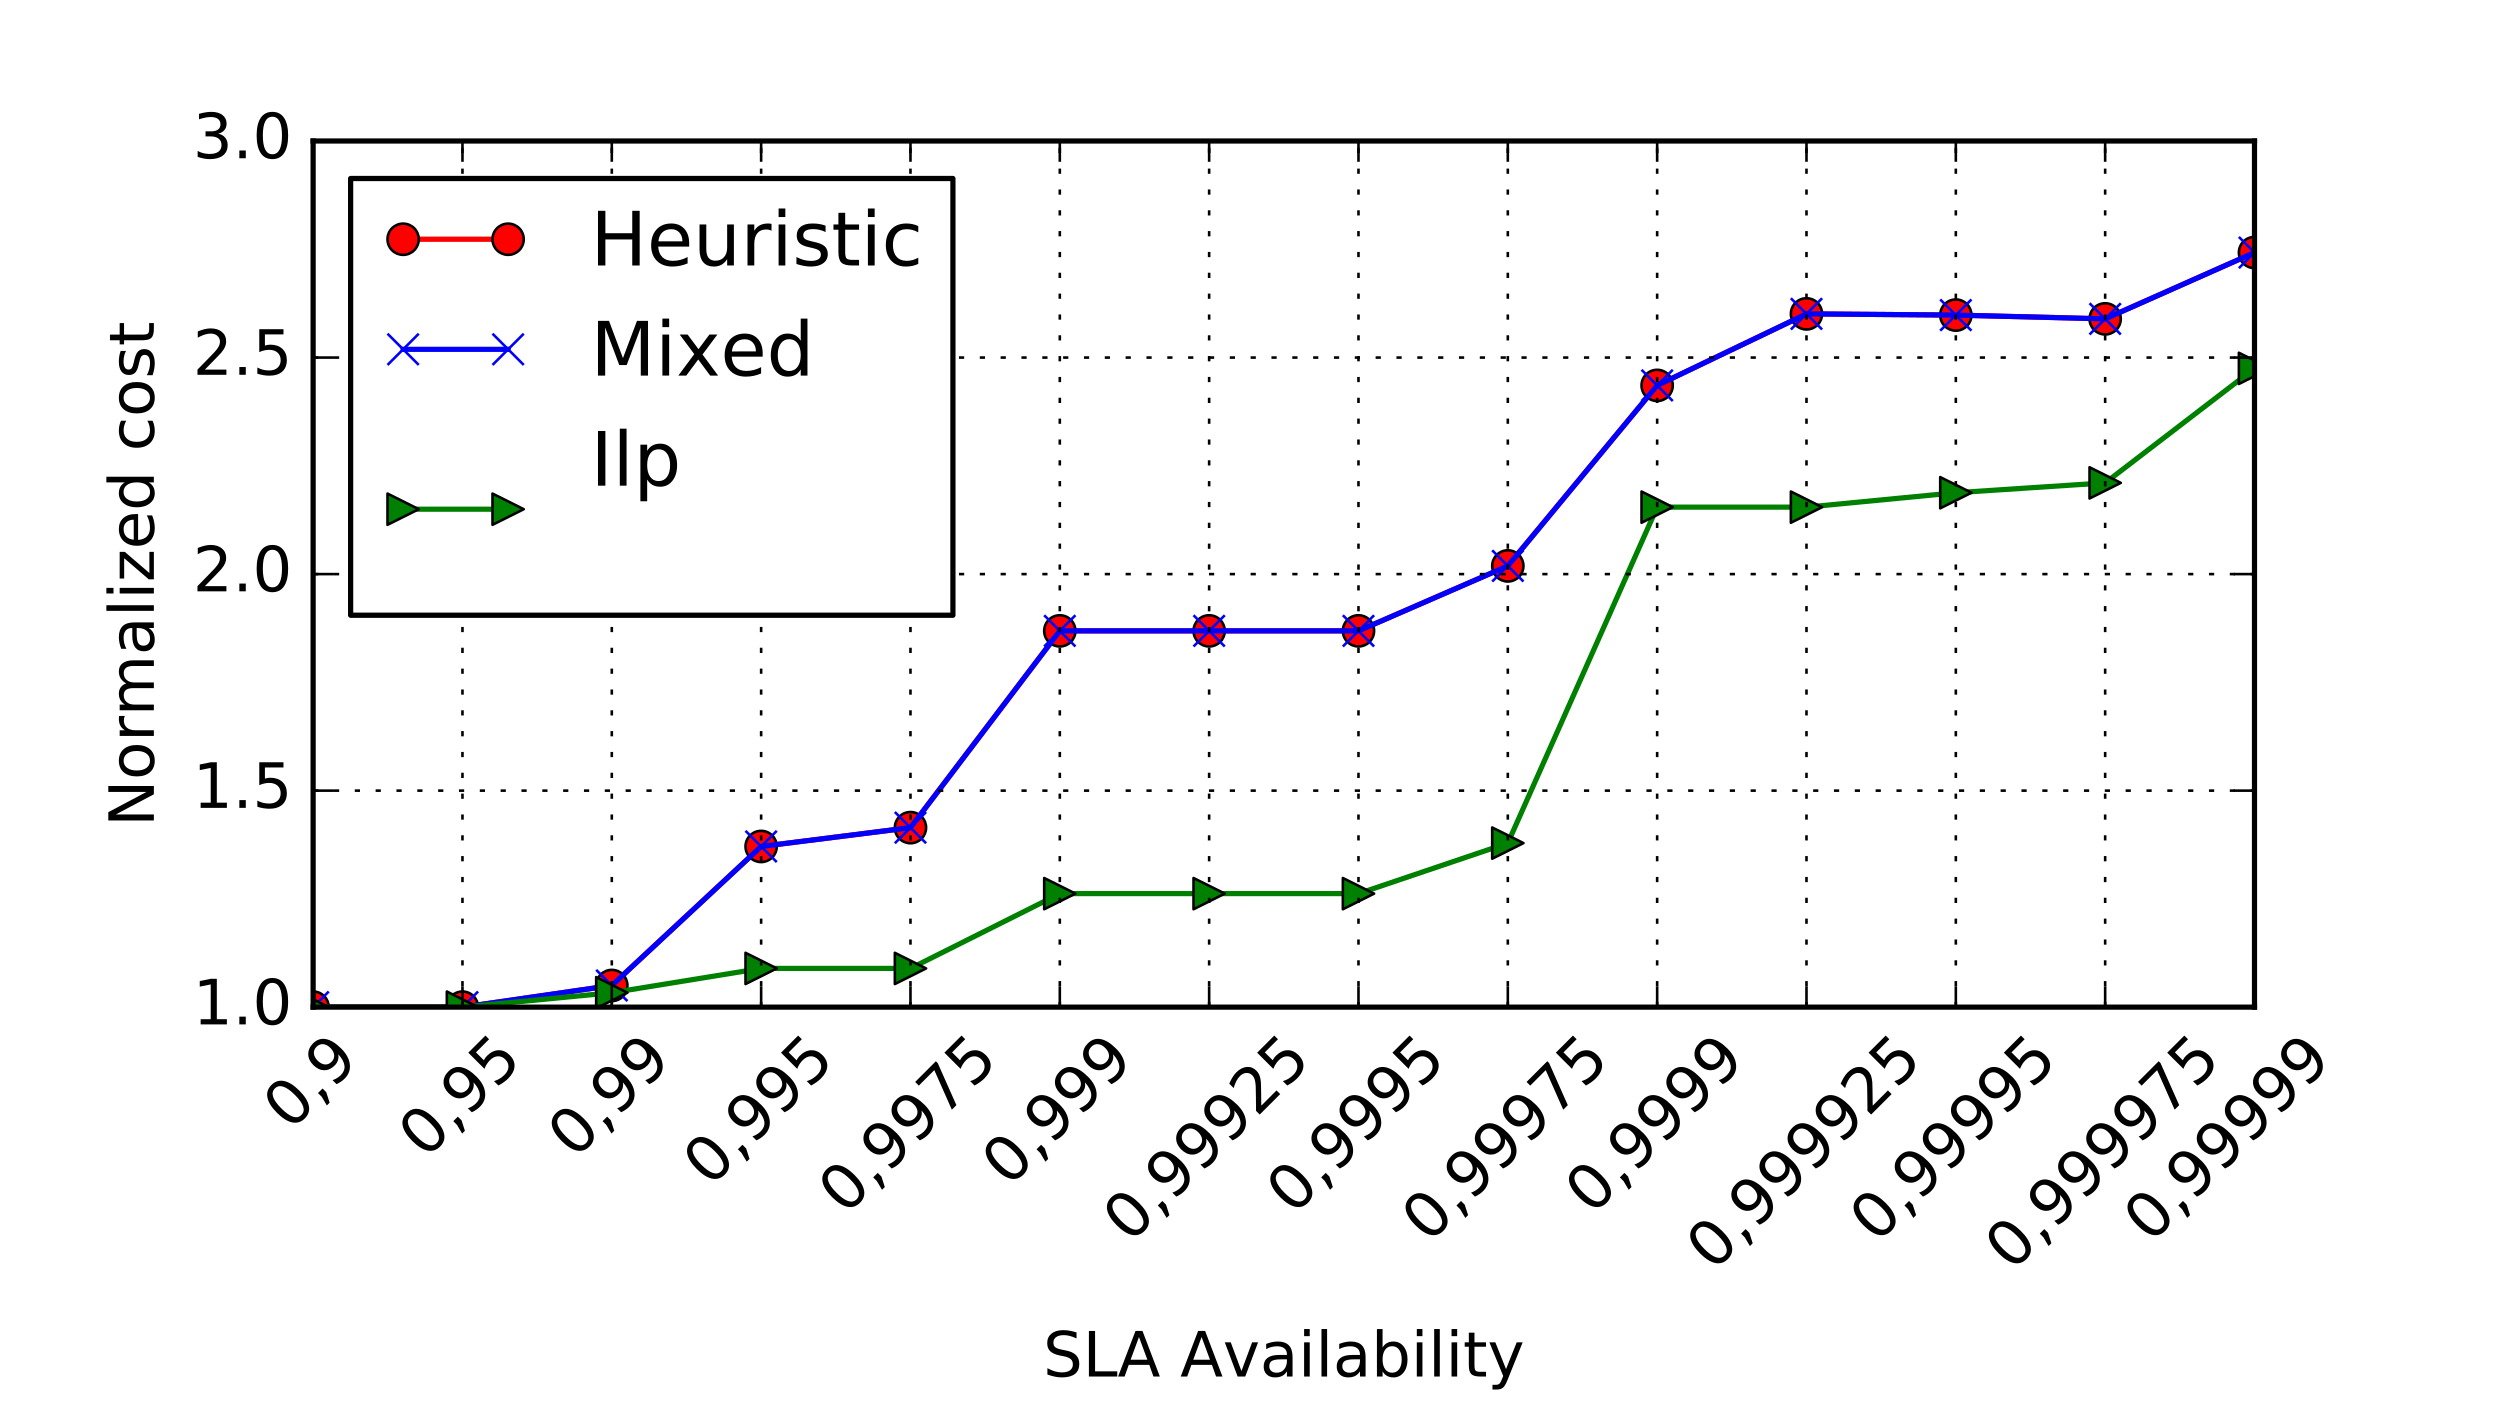 <?xml version="1.0" encoding="utf-8" standalone="no"?>
<!DOCTYPE svg PUBLIC "-//W3C//DTD SVG 1.1//EN"
  "http://www.w3.org/Graphics/SVG/1.1/DTD/svg11.dtd">
<!-- Created with matplotlib (http://matplotlib.org/) -->
<svg height="270pt" version="1.1" viewBox="0 0 480 270" width="480pt" xmlns="http://www.w3.org/2000/svg" xmlns:xlink="http://www.w3.org/1999/xlink">
 <defs>
  <style type="text/css">
*{stroke-linecap:butt;stroke-linejoin:round;stroke-miterlimit:100000;}
  </style>
 </defs>
 <g id="figure_1">
  <g id="patch_1">
   <path d="M 0 270.72 
L 480.96 270.72 
L 480.96 0 
L 0 0 
z
" style="fill:#ffffff;"/>
  </g>
  <g id="axes_1">
   <g id="patch_2">
    <path d="M 60.12 193.371 
L 432.864 193.371 
L 432.864 27.072 
L 60.12 27.072 
z
" style="fill:#ffffff;"/>
   </g>
   <g id="line2d_1">
    <path clip-path="url(#p1410720b14)" d="M 60.12 193.371 
L 88.793 193.371 
L 117.465 189.214 
L 146.138 162.522 
L 174.81 158.906 
L 203.483 121.128 
L 232.156 121.128 
L 260.828 121.128 
L 289.501 108.655 
L 318.174 74.001 
L 346.846 60.263 
L 375.519 60.495 
L 404.191 61.223 
L 432.864 48.489 
" style="fill:none;stroke:#ff0000;stroke-linecap:square;"/>
    <defs>
     <path d="M 0 3 
C 0.796 3 1.559 2.684 2.121 2.121 
C 2.684 1.559 3 0.796 3 0 
C 3 -0.796 2.684 -1.559 2.121 -2.121 
C 1.559 -2.684 0.796 -3 0 -3 
C -0.796 -3 -1.559 -2.684 -2.121 -2.121 
C -2.684 -1.559 -3 -0.796 -3 0 
C -3 0.796 -2.684 1.559 -2.121 2.121 
C -1.559 2.684 -0.796 3 0 3 
z
" id="m5a20447552" style="stroke:#000000;stroke-width:0.5;"/>
    </defs>
    <g clip-path="url(#p1410720b14)">
     <use style="fill:#ff0000;stroke:#000000;stroke-width:0.5;" x="60.12" xlink:href="#m5a20447552" y="193.371"/>
     <use style="fill:#ff0000;stroke:#000000;stroke-width:0.5;" x="88.793" xlink:href="#m5a20447552" y="193.371"/>
     <use style="fill:#ff0000;stroke:#000000;stroke-width:0.5;" x="117.465" xlink:href="#m5a20447552" y="189.214"/>
     <use style="fill:#ff0000;stroke:#000000;stroke-width:0.5;" x="146.138" xlink:href="#m5a20447552" y="162.522"/>
     <use style="fill:#ff0000;stroke:#000000;stroke-width:0.5;" x="174.81" xlink:href="#m5a20447552" y="158.906"/>
     <use style="fill:#ff0000;stroke:#000000;stroke-width:0.5;" x="203.483" xlink:href="#m5a20447552" y="121.128"/>
     <use style="fill:#ff0000;stroke:#000000;stroke-width:0.5;" x="232.156" xlink:href="#m5a20447552" y="121.128"/>
     <use style="fill:#ff0000;stroke:#000000;stroke-width:0.5;" x="260.828" xlink:href="#m5a20447552" y="121.128"/>
     <use style="fill:#ff0000;stroke:#000000;stroke-width:0.5;" x="289.501" xlink:href="#m5a20447552" y="108.655"/>
     <use style="fill:#ff0000;stroke:#000000;stroke-width:0.5;" x="318.174" xlink:href="#m5a20447552" y="74.001"/>
     <use style="fill:#ff0000;stroke:#000000;stroke-width:0.5;" x="346.846" xlink:href="#m5a20447552" y="60.263"/>
     <use style="fill:#ff0000;stroke:#000000;stroke-width:0.5;" x="375.519" xlink:href="#m5a20447552" y="60.495"/>
     <use style="fill:#ff0000;stroke:#000000;stroke-width:0.5;" x="404.191" xlink:href="#m5a20447552" y="61.223"/>
     <use style="fill:#ff0000;stroke:#000000;stroke-width:0.5;" x="432.864" xlink:href="#m5a20447552" y="48.489"/>
    </g>
   </g>
   <g id="line2d_2">
    <path clip-path="url(#p1410720b14)" d="M 60.12 193.371 
L 88.793 193.371 
L 117.465 189.214 
L 146.138 162.522 
L 174.81 158.906 
L 203.483 121.128 
L 232.156 121.128 
L 260.828 121.128 
L 289.501 108.655 
L 318.174 74.001 
L 346.846 60.263 
L 375.519 60.495 
L 404.191 61.223 
L 432.864 48.489 
" style="fill:none;stroke:#0000ff;stroke-linecap:square;"/>
    <defs>
     <path d="M -3 3 
L 3 -3 
M -3 -3 
L 3 3 
" id="m32ebdabde0" style="stroke:#0000ff;stroke-width:0.5;"/>
    </defs>
    <g clip-path="url(#p1410720b14)">
     <use style="fill:#0000ff;stroke:#0000ff;stroke-width:0.5;" x="60.12" xlink:href="#m32ebdabde0" y="193.371"/>
     <use style="fill:#0000ff;stroke:#0000ff;stroke-width:0.5;" x="88.793" xlink:href="#m32ebdabde0" y="193.371"/>
     <use style="fill:#0000ff;stroke:#0000ff;stroke-width:0.5;" x="117.465" xlink:href="#m32ebdabde0" y="189.214"/>
     <use style="fill:#0000ff;stroke:#0000ff;stroke-width:0.5;" x="146.138" xlink:href="#m32ebdabde0" y="162.522"/>
     <use style="fill:#0000ff;stroke:#0000ff;stroke-width:0.5;" x="174.81" xlink:href="#m32ebdabde0" y="158.906"/>
     <use style="fill:#0000ff;stroke:#0000ff;stroke-width:0.5;" x="203.483" xlink:href="#m32ebdabde0" y="121.128"/>
     <use style="fill:#0000ff;stroke:#0000ff;stroke-width:0.5;" x="232.156" xlink:href="#m32ebdabde0" y="121.128"/>
     <use style="fill:#0000ff;stroke:#0000ff;stroke-width:0.5;" x="260.828" xlink:href="#m32ebdabde0" y="121.128"/>
     <use style="fill:#0000ff;stroke:#0000ff;stroke-width:0.5;" x="289.501" xlink:href="#m32ebdabde0" y="108.655"/>
     <use style="fill:#0000ff;stroke:#0000ff;stroke-width:0.5;" x="318.174" xlink:href="#m32ebdabde0" y="74.001"/>
     <use style="fill:#0000ff;stroke:#0000ff;stroke-width:0.5;" x="346.846" xlink:href="#m32ebdabde0" y="60.263"/>
     <use style="fill:#0000ff;stroke:#0000ff;stroke-width:0.5;" x="375.519" xlink:href="#m32ebdabde0" y="60.495"/>
     <use style="fill:#0000ff;stroke:#0000ff;stroke-width:0.5;" x="404.191" xlink:href="#m32ebdabde0" y="61.223"/>
     <use style="fill:#0000ff;stroke:#0000ff;stroke-width:0.5;" x="432.864" xlink:href="#m32ebdabde0" y="48.489"/>
    </g>
   </g>
   <g id="line2d_3">
    <path clip-path="url(#p1410720b14)" d="M 60.12 193.371 
L 88.793 193.371 
L 117.465 190.6 
L 146.138 185.938 
L 174.81 185.938 
L 203.483 171.576 
L 232.156 171.576 
L 260.828 171.576 
L 289.501 161.875 
L 318.174 97.371 
L 346.846 97.371 
L 375.519 94.6 
L 404.191 92.71 
L 432.864 70.726 
" style="fill:none;stroke:#008000;stroke-linecap:square;"/>
    <defs>
     <path d="M 3 0 
L -3 -3 
L -3 3 
z
" id="m24a9ad541e" style="stroke:#000000;stroke-linejoin:miter;stroke-width:0.5;"/>
    </defs>
    <g clip-path="url(#p1410720b14)">
     <use style="fill:#008000;stroke:#000000;stroke-linejoin:miter;stroke-width:0.5;" x="60.12" xlink:href="#m24a9ad541e" y="193.371"/>
     <use style="fill:#008000;stroke:#000000;stroke-linejoin:miter;stroke-width:0.5;" x="88.793" xlink:href="#m24a9ad541e" y="193.371"/>
     <use style="fill:#008000;stroke:#000000;stroke-linejoin:miter;stroke-width:0.5;" x="117.465" xlink:href="#m24a9ad541e" y="190.6"/>
     <use style="fill:#008000;stroke:#000000;stroke-linejoin:miter;stroke-width:0.5;" x="146.138" xlink:href="#m24a9ad541e" y="185.938"/>
     <use style="fill:#008000;stroke:#000000;stroke-linejoin:miter;stroke-width:0.5;" x="174.81" xlink:href="#m24a9ad541e" y="185.938"/>
     <use style="fill:#008000;stroke:#000000;stroke-linejoin:miter;stroke-width:0.5;" x="203.483" xlink:href="#m24a9ad541e" y="171.576"/>
     <use style="fill:#008000;stroke:#000000;stroke-linejoin:miter;stroke-width:0.5;" x="232.156" xlink:href="#m24a9ad541e" y="171.576"/>
     <use style="fill:#008000;stroke:#000000;stroke-linejoin:miter;stroke-width:0.5;" x="260.828" xlink:href="#m24a9ad541e" y="171.576"/>
     <use style="fill:#008000;stroke:#000000;stroke-linejoin:miter;stroke-width:0.5;" x="289.501" xlink:href="#m24a9ad541e" y="161.875"/>
     <use style="fill:#008000;stroke:#000000;stroke-linejoin:miter;stroke-width:0.5;" x="318.174" xlink:href="#m24a9ad541e" y="97.371"/>
     <use style="fill:#008000;stroke:#000000;stroke-linejoin:miter;stroke-width:0.5;" x="346.846" xlink:href="#m24a9ad541e" y="97.371"/>
     <use style="fill:#008000;stroke:#000000;stroke-linejoin:miter;stroke-width:0.5;" x="375.519" xlink:href="#m24a9ad541e" y="94.6"/>
     <use style="fill:#008000;stroke:#000000;stroke-linejoin:miter;stroke-width:0.5;" x="404.191" xlink:href="#m24a9ad541e" y="92.71"/>
     <use style="fill:#008000;stroke:#000000;stroke-linejoin:miter;stroke-width:0.5;" x="432.864" xlink:href="#m24a9ad541e" y="70.726"/>
    </g>
   </g>
   <g id="patch_3">
    <path d="M 432.864 193.371 
L 432.864 27.072 
" style="fill:none;stroke:#000000;stroke-linecap:square;stroke-linejoin:miter;"/>
   </g>
   <g id="patch_4">
    <path d="M 60.12 193.371 
L 60.12 27.072 
" style="fill:none;stroke:#000000;stroke-linecap:square;stroke-linejoin:miter;"/>
   </g>
   <g id="patch_5">
    <path d="M 60.12 27.072 
L 432.864 27.072 
" style="fill:none;stroke:#000000;stroke-linecap:square;stroke-linejoin:miter;"/>
   </g>
   <g id="patch_6">
    <path d="M 60.12 193.371 
L 432.864 193.371 
" style="fill:none;stroke:#000000;stroke-linecap:square;stroke-linejoin:miter;"/>
   </g>
   <g id="matplotlib.axis_1">
    <g id="xtick_1">
     <g id="line2d_4">
      <path clip-path="url(#p1410720b14)" d="M 60.12 193.371 
L 60.12 27.072 
" style="fill:none;stroke:#000000;stroke-dasharray:1,3;stroke-dashoffset:0.0;stroke-width:0.5;"/>
     </g>
     <g id="line2d_5">
      <defs>
       <path d="M 0 0 
L 0 -4 
" id="m7baaf7372f" style="stroke:#000000;stroke-width:0.5;"/>
      </defs>
      <g>
       <use style="stroke:#000000;stroke-width:0.5;" x="60.12" xlink:href="#m7baaf7372f" y="193.371"/>
      </g>
     </g>
     <g id="line2d_6">
      <defs>
       <path d="M 0 0 
L 0 4 
" id="m09162a2096" style="stroke:#000000;stroke-width:0.5;"/>
      </defs>
      <g>
       <use style="stroke:#000000;stroke-width:0.5;" x="60.12" xlink:href="#m09162a2096" y="27.072"/>
      </g>
     </g>
     <g id="text_1">
      <!-- 0,9 -->
      <defs>
       <path d="M 31.781 66.406 
Q 24.172 66.406 20.328 58.906 
Q 16.5 51.422 16.5 36.375 
Q 16.5 21.391 20.328 13.891 
Q 24.172 6.391 31.781 6.391 
Q 39.453 6.391 43.281 13.891 
Q 47.125 21.391 47.125 36.375 
Q 47.125 51.422 43.281 58.906 
Q 39.453 66.406 31.781 66.406 
M 31.781 74.219 
Q 44.047 74.219 50.516 64.516 
Q 56.984 54.828 56.984 36.375 
Q 56.984 17.969 50.516 8.266 
Q 44.047 -1.422 31.781 -1.422 
Q 19.531 -1.422 13.062 8.266 
Q 6.594 17.969 6.594 36.375 
Q 6.594 54.828 13.062 64.516 
Q 19.531 74.219 31.781 74.219 
" id="BitstreamVeraSans-Roman-30"/>
       <path d="M 10.984 1.516 
L 10.984 10.5 
Q 14.703 8.734 18.5 7.812 
Q 22.312 6.891 25.984 6.891 
Q 35.75 6.891 40.891 13.453 
Q 46.047 20.016 46.781 33.406 
Q 43.953 29.203 39.594 26.953 
Q 35.25 24.703 29.984 24.703 
Q 19.047 24.703 12.672 31.312 
Q 6.297 37.938 6.297 49.422 
Q 6.297 60.641 12.938 67.422 
Q 19.578 74.219 30.609 74.219 
Q 43.266 74.219 49.922 64.516 
Q 56.594 54.828 56.594 36.375 
Q 56.594 19.141 48.406 8.859 
Q 40.234 -1.422 26.422 -1.422 
Q 22.703 -1.422 18.891 -0.688 
Q 15.094 0.047 10.984 1.516 
M 30.609 32.422 
Q 37.25 32.422 41.125 36.953 
Q 45.016 41.5 45.016 49.422 
Q 45.016 57.281 41.125 61.844 
Q 37.25 66.406 30.609 66.406 
Q 23.969 66.406 20.094 61.844 
Q 16.219 57.281 16.219 49.422 
Q 16.219 41.5 20.094 36.953 
Q 23.969 32.422 30.609 32.422 
" id="BitstreamVeraSans-Roman-39"/>
       <path d="M 11.719 12.406 
L 22.016 12.406 
L 22.016 4 
L 14.016 -11.625 
L 7.719 -11.625 
L 11.719 4 
z
" id="BitstreamVeraSans-Roman-2c"/>
      </defs>
      <g transform="translate(55.714 217.313)rotate(-45.0)scale(0.12 -0.12)">
       <use xlink:href="#BitstreamVeraSans-Roman-30"/>
       <use x="63.623" xlink:href="#BitstreamVeraSans-Roman-2c"/>
       <use x="95.41" xlink:href="#BitstreamVeraSans-Roman-39"/>
      </g>
     </g>
    </g>
    <g id="xtick_2">
     <g id="line2d_7">
      <path clip-path="url(#p1410720b14)" d="M 88.793 193.371 
L 88.793 27.072 
" style="fill:none;stroke:#000000;stroke-dasharray:1,3;stroke-dashoffset:0.0;stroke-width:0.5;"/>
     </g>
     <g id="line2d_8">
      <g>
       <use style="stroke:#000000;stroke-width:0.5;" x="88.793" xlink:href="#m7baaf7372f" y="193.371"/>
      </g>
     </g>
     <g id="line2d_9">
      <g>
       <use style="stroke:#000000;stroke-width:0.5;" x="88.793" xlink:href="#m09162a2096" y="27.072"/>
      </g>
     </g>
     <g id="text_2">
      <!-- 0,95 -->
      <defs>
       <path d="M 10.797 72.906 
L 49.516 72.906 
L 49.516 64.594 
L 19.828 64.594 
L 19.828 46.734 
Q 21.969 47.469 24.109 47.828 
Q 26.266 48.188 28.422 48.188 
Q 40.625 48.188 47.75 41.5 
Q 54.891 34.812 54.891 23.391 
Q 54.891 11.625 47.562 5.094 
Q 40.234 -1.422 26.906 -1.422 
Q 22.312 -1.422 17.547 -0.641 
Q 12.797 0.141 7.719 1.703 
L 7.719 11.625 
Q 12.109 9.234 16.797 8.062 
Q 21.484 6.891 26.703 6.891 
Q 35.156 6.891 40.078 11.328 
Q 45.016 15.766 45.016 23.391 
Q 45.016 31 40.078 35.438 
Q 35.156 39.891 26.703 39.891 
Q 22.75 39.891 18.812 39.016 
Q 14.891 38.141 10.797 36.281 
z
" id="BitstreamVeraSans-Roman-35"/>
      </defs>
      <g transform="translate(81.688 222.712)rotate(-45.0)scale(0.12 -0.12)">
       <use xlink:href="#BitstreamVeraSans-Roman-30"/>
       <use x="63.623" xlink:href="#BitstreamVeraSans-Roman-2c"/>
       <use x="95.41" xlink:href="#BitstreamVeraSans-Roman-39"/>
       <use x="159.033" xlink:href="#BitstreamVeraSans-Roman-35"/>
      </g>
     </g>
    </g>
    <g id="xtick_3">
     <g id="line2d_10">
      <path clip-path="url(#p1410720b14)" d="M 117.465 193.371 
L 117.465 27.072 
" style="fill:none;stroke:#000000;stroke-dasharray:1,3;stroke-dashoffset:0.0;stroke-width:0.5;"/>
     </g>
     <g id="line2d_11">
      <g>
       <use style="stroke:#000000;stroke-width:0.5;" x="117.465" xlink:href="#m7baaf7372f" y="193.371"/>
      </g>
     </g>
     <g id="line2d_12">
      <g>
       <use style="stroke:#000000;stroke-width:0.5;" x="117.465" xlink:href="#m09162a2096" y="27.072"/>
      </g>
     </g>
     <g id="text_3">
      <!-- 0,99 -->
      <g transform="translate(110.36 222.712)rotate(-45.0)scale(0.12 -0.12)">
       <use xlink:href="#BitstreamVeraSans-Roman-30"/>
       <use x="63.623" xlink:href="#BitstreamVeraSans-Roman-2c"/>
       <use x="95.41" xlink:href="#BitstreamVeraSans-Roman-39"/>
       <use x="159.033" xlink:href="#BitstreamVeraSans-Roman-39"/>
      </g>
     </g>
    </g>
    <g id="xtick_4">
     <g id="line2d_13">
      <path clip-path="url(#p1410720b14)" d="M 146.138 193.371 
L 146.138 27.072 
" style="fill:none;stroke:#000000;stroke-dasharray:1,3;stroke-dashoffset:0.0;stroke-width:0.5;"/>
     </g>
     <g id="line2d_14">
      <g>
       <use style="stroke:#000000;stroke-width:0.5;" x="146.138" xlink:href="#m7baaf7372f" y="193.371"/>
      </g>
     </g>
     <g id="line2d_15">
      <g>
       <use style="stroke:#000000;stroke-width:0.5;" x="146.138" xlink:href="#m09162a2096" y="27.072"/>
      </g>
     </g>
     <g id="text_4">
      <!-- 0,995 -->
      <g transform="translate(136.333 228.111)rotate(-45.0)scale(0.12 -0.12)">
       <use xlink:href="#BitstreamVeraSans-Roman-30"/>
       <use x="63.623" xlink:href="#BitstreamVeraSans-Roman-2c"/>
       <use x="95.41" xlink:href="#BitstreamVeraSans-Roman-39"/>
       <use x="159.033" xlink:href="#BitstreamVeraSans-Roman-39"/>
       <use x="222.656" xlink:href="#BitstreamVeraSans-Roman-35"/>
      </g>
     </g>
    </g>
    <g id="xtick_5">
     <g id="line2d_16">
      <path clip-path="url(#p1410720b14)" d="M 174.81 193.371 
L 174.81 27.072 
" style="fill:none;stroke:#000000;stroke-dasharray:1,3;stroke-dashoffset:0.0;stroke-width:0.5;"/>
     </g>
     <g id="line2d_17">
      <g>
       <use style="stroke:#000000;stroke-width:0.5;" x="174.81" xlink:href="#m7baaf7372f" y="193.371"/>
      </g>
     </g>
     <g id="line2d_18">
      <g>
       <use style="stroke:#000000;stroke-width:0.5;" x="174.81" xlink:href="#m09162a2096" y="27.072"/>
      </g>
     </g>
     <g id="text_5">
      <!-- 0,9975 -->
      <defs>
       <path d="M 8.203 72.906 
L 55.078 72.906 
L 55.078 68.703 
L 28.609 0 
L 18.312 0 
L 43.219 64.594 
L 8.203 64.594 
z
" id="BitstreamVeraSans-Roman-37"/>
      </defs>
      <g transform="translate(162.307 233.509)rotate(-45.0)scale(0.12 -0.12)">
       <use xlink:href="#BitstreamVeraSans-Roman-30"/>
       <use x="63.623" xlink:href="#BitstreamVeraSans-Roman-2c"/>
       <use x="95.41" xlink:href="#BitstreamVeraSans-Roman-39"/>
       <use x="159.033" xlink:href="#BitstreamVeraSans-Roman-39"/>
       <use x="222.656" xlink:href="#BitstreamVeraSans-Roman-37"/>
       <use x="286.279" xlink:href="#BitstreamVeraSans-Roman-35"/>
      </g>
     </g>
    </g>
    <g id="xtick_6">
     <g id="line2d_19">
      <path clip-path="url(#p1410720b14)" d="M 203.483 193.371 
L 203.483 27.072 
" style="fill:none;stroke:#000000;stroke-dasharray:1,3;stroke-dashoffset:0.0;stroke-width:0.5;"/>
     </g>
     <g id="line2d_20">
      <g>
       <use style="stroke:#000000;stroke-width:0.5;" x="203.483" xlink:href="#m7baaf7372f" y="193.371"/>
      </g>
     </g>
     <g id="line2d_21">
      <g>
       <use style="stroke:#000000;stroke-width:0.5;" x="203.483" xlink:href="#m09162a2096" y="27.072"/>
      </g>
     </g>
     <g id="text_6">
      <!-- 0,999 -->
      <g transform="translate(193.679 228.111)rotate(-45.0)scale(0.12 -0.12)">
       <use xlink:href="#BitstreamVeraSans-Roman-30"/>
       <use x="63.623" xlink:href="#BitstreamVeraSans-Roman-2c"/>
       <use x="95.41" xlink:href="#BitstreamVeraSans-Roman-39"/>
       <use x="159.033" xlink:href="#BitstreamVeraSans-Roman-39"/>
       <use x="222.656" xlink:href="#BitstreamVeraSans-Roman-39"/>
      </g>
     </g>
    </g>
    <g id="xtick_7">
     <g id="line2d_22">
      <path clip-path="url(#p1410720b14)" d="M 232.156 193.371 
L 232.156 27.072 
" style="fill:none;stroke:#000000;stroke-dasharray:1,3;stroke-dashoffset:0.0;stroke-width:0.5;"/>
     </g>
     <g id="line2d_23">
      <g>
       <use style="stroke:#000000;stroke-width:0.5;" x="232.156" xlink:href="#m7baaf7372f" y="193.371"/>
      </g>
     </g>
     <g id="line2d_24">
      <g>
       <use style="stroke:#000000;stroke-width:0.5;" x="232.156" xlink:href="#m09162a2096" y="27.072"/>
      </g>
     </g>
     <g id="text_7">
      <!-- 0,99925 -->
      <defs>
       <path d="M 19.188 8.297 
L 53.609 8.297 
L 53.609 0 
L 7.328 0 
L 7.328 8.297 
Q 12.938 14.109 22.625 23.891 
Q 32.328 33.688 34.812 36.531 
Q 39.547 41.844 41.422 45.531 
Q 43.312 49.219 43.312 52.781 
Q 43.312 58.594 39.234 62.25 
Q 35.156 65.922 28.609 65.922 
Q 23.969 65.922 18.812 64.312 
Q 13.672 62.703 7.812 59.422 
L 7.812 69.391 
Q 13.766 71.781 18.938 73 
Q 24.125 74.219 28.422 74.219 
Q 39.75 74.219 46.484 68.547 
Q 53.219 62.891 53.219 53.422 
Q 53.219 48.922 51.531 44.891 
Q 49.859 40.875 45.406 35.406 
Q 44.188 33.984 37.641 27.219 
Q 31.109 20.453 19.188 8.297 
" id="BitstreamVeraSans-Roman-32"/>
      </defs>
      <g transform="translate(216.952 238.908)rotate(-45.0)scale(0.12 -0.12)">
       <use xlink:href="#BitstreamVeraSans-Roman-30"/>
       <use x="63.623" xlink:href="#BitstreamVeraSans-Roman-2c"/>
       <use x="95.41" xlink:href="#BitstreamVeraSans-Roman-39"/>
       <use x="159.033" xlink:href="#BitstreamVeraSans-Roman-39"/>
       <use x="222.656" xlink:href="#BitstreamVeraSans-Roman-39"/>
       <use x="286.279" xlink:href="#BitstreamVeraSans-Roman-32"/>
       <use x="349.902" xlink:href="#BitstreamVeraSans-Roman-35"/>
      </g>
     </g>
    </g>
    <g id="xtick_8">
     <g id="line2d_25">
      <path clip-path="url(#p1410720b14)" d="M 260.828 193.371 
L 260.828 27.072 
" style="fill:none;stroke:#000000;stroke-dasharray:1,3;stroke-dashoffset:0.0;stroke-width:0.5;"/>
     </g>
     <g id="line2d_26">
      <g>
       <use style="stroke:#000000;stroke-width:0.5;" x="260.828" xlink:href="#m7baaf7372f" y="193.371"/>
      </g>
     </g>
     <g id="line2d_27">
      <g>
       <use style="stroke:#000000;stroke-width:0.5;" x="260.828" xlink:href="#m09162a2096" y="27.072"/>
      </g>
     </g>
     <g id="text_8">
      <!-- 0,9995 -->
      <g transform="translate(248.324 233.509)rotate(-45.0)scale(0.12 -0.12)">
       <use xlink:href="#BitstreamVeraSans-Roman-30"/>
       <use x="63.623" xlink:href="#BitstreamVeraSans-Roman-2c"/>
       <use x="95.41" xlink:href="#BitstreamVeraSans-Roman-39"/>
       <use x="159.033" xlink:href="#BitstreamVeraSans-Roman-39"/>
       <use x="222.656" xlink:href="#BitstreamVeraSans-Roman-39"/>
       <use x="286.279" xlink:href="#BitstreamVeraSans-Roman-35"/>
      </g>
     </g>
    </g>
    <g id="xtick_9">
     <g id="line2d_28">
      <path clip-path="url(#p1410720b14)" d="M 289.501 193.371 
L 289.501 27.072 
" style="fill:none;stroke:#000000;stroke-dasharray:1,3;stroke-dashoffset:0.0;stroke-width:0.5;"/>
     </g>
     <g id="line2d_29">
      <g>
       <use style="stroke:#000000;stroke-width:0.5;" x="289.501" xlink:href="#m7baaf7372f" y="193.371"/>
      </g>
     </g>
     <g id="line2d_30">
      <g>
       <use style="stroke:#000000;stroke-width:0.5;" x="289.501" xlink:href="#m09162a2096" y="27.072"/>
      </g>
     </g>
     <g id="text_9">
      <!-- 0,99975 -->
      <g transform="translate(274.298 238.908)rotate(-45.0)scale(0.12 -0.12)">
       <use xlink:href="#BitstreamVeraSans-Roman-30"/>
       <use x="63.623" xlink:href="#BitstreamVeraSans-Roman-2c"/>
       <use x="95.41" xlink:href="#BitstreamVeraSans-Roman-39"/>
       <use x="159.033" xlink:href="#BitstreamVeraSans-Roman-39"/>
       <use x="222.656" xlink:href="#BitstreamVeraSans-Roman-39"/>
       <use x="286.279" xlink:href="#BitstreamVeraSans-Roman-37"/>
       <use x="349.902" xlink:href="#BitstreamVeraSans-Roman-35"/>
      </g>
     </g>
    </g>
    <g id="xtick_10">
     <g id="line2d_31">
      <path clip-path="url(#p1410720b14)" d="M 318.174 193.371 
L 318.174 27.072 
" style="fill:none;stroke:#000000;stroke-dasharray:1,3;stroke-dashoffset:0.0;stroke-width:0.5;"/>
     </g>
     <g id="line2d_32">
      <g>
       <use style="stroke:#000000;stroke-width:0.5;" x="318.174" xlink:href="#m7baaf7372f" y="193.371"/>
      </g>
     </g>
     <g id="line2d_33">
      <g>
       <use style="stroke:#000000;stroke-width:0.5;" x="318.174" xlink:href="#m09162a2096" y="27.072"/>
      </g>
     </g>
     <g id="text_10">
      <!-- 0,9999 -->
      <g transform="translate(305.67 233.509)rotate(-45.0)scale(0.12 -0.12)">
       <use xlink:href="#BitstreamVeraSans-Roman-30"/>
       <use x="63.623" xlink:href="#BitstreamVeraSans-Roman-2c"/>
       <use x="95.41" xlink:href="#BitstreamVeraSans-Roman-39"/>
       <use x="159.033" xlink:href="#BitstreamVeraSans-Roman-39"/>
       <use x="222.656" xlink:href="#BitstreamVeraSans-Roman-39"/>
       <use x="286.279" xlink:href="#BitstreamVeraSans-Roman-39"/>
      </g>
     </g>
    </g>
    <g id="xtick_11">
     <g id="line2d_34">
      <path clip-path="url(#p1410720b14)" d="M 346.846 193.371 
L 346.846 27.072 
" style="fill:none;stroke:#000000;stroke-dasharray:1,3;stroke-dashoffset:0.0;stroke-width:0.5;"/>
     </g>
     <g id="line2d_35">
      <g>
       <use style="stroke:#000000;stroke-width:0.5;" x="346.846" xlink:href="#m7baaf7372f" y="193.371"/>
      </g>
     </g>
     <g id="line2d_36">
      <g>
       <use style="stroke:#000000;stroke-width:0.5;" x="346.846" xlink:href="#m09162a2096" y="27.072"/>
      </g>
     </g>
     <g id="text_11">
      <!-- 0,999925 -->
      <g transform="translate(328.944 244.307)rotate(-45.0)scale(0.12 -0.12)">
       <use xlink:href="#BitstreamVeraSans-Roman-30"/>
       <use x="63.623" xlink:href="#BitstreamVeraSans-Roman-2c"/>
       <use x="95.41" xlink:href="#BitstreamVeraSans-Roman-39"/>
       <use x="159.033" xlink:href="#BitstreamVeraSans-Roman-39"/>
       <use x="222.656" xlink:href="#BitstreamVeraSans-Roman-39"/>
       <use x="286.279" xlink:href="#BitstreamVeraSans-Roman-39"/>
       <use x="349.902" xlink:href="#BitstreamVeraSans-Roman-32"/>
       <use x="413.525" xlink:href="#BitstreamVeraSans-Roman-35"/>
      </g>
     </g>
    </g>
    <g id="xtick_12">
     <g id="line2d_37">
      <path clip-path="url(#p1410720b14)" d="M 375.519 193.371 
L 375.519 27.072 
" style="fill:none;stroke:#000000;stroke-dasharray:1,3;stroke-dashoffset:0.0;stroke-width:0.5;"/>
     </g>
     <g id="line2d_38">
      <g>
       <use style="stroke:#000000;stroke-width:0.5;" x="375.519" xlink:href="#m7baaf7372f" y="193.371"/>
      </g>
     </g>
     <g id="line2d_39">
      <g>
       <use style="stroke:#000000;stroke-width:0.5;" x="375.519" xlink:href="#m09162a2096" y="27.072"/>
      </g>
     </g>
     <g id="text_12">
      <!-- 0,99995 -->
      <g transform="translate(360.316 238.908)rotate(-45.0)scale(0.12 -0.12)">
       <use xlink:href="#BitstreamVeraSans-Roman-30"/>
       <use x="63.623" xlink:href="#BitstreamVeraSans-Roman-2c"/>
       <use x="95.41" xlink:href="#BitstreamVeraSans-Roman-39"/>
       <use x="159.033" xlink:href="#BitstreamVeraSans-Roman-39"/>
       <use x="222.656" xlink:href="#BitstreamVeraSans-Roman-39"/>
       <use x="286.279" xlink:href="#BitstreamVeraSans-Roman-39"/>
       <use x="349.902" xlink:href="#BitstreamVeraSans-Roman-35"/>
      </g>
     </g>
    </g>
    <g id="xtick_13">
     <g id="line2d_40">
      <path clip-path="url(#p1410720b14)" d="M 404.191 193.371 
L 404.191 27.072 
" style="fill:none;stroke:#000000;stroke-dasharray:1,3;stroke-dashoffset:0.0;stroke-width:0.5;"/>
     </g>
     <g id="line2d_41">
      <g>
       <use style="stroke:#000000;stroke-width:0.5;" x="404.191" xlink:href="#m7baaf7372f" y="193.371"/>
      </g>
     </g>
     <g id="line2d_42">
      <g>
       <use style="stroke:#000000;stroke-width:0.5;" x="404.191" xlink:href="#m09162a2096" y="27.072"/>
      </g>
     </g>
     <g id="text_13">
      <!-- 0,999975 -->
      <g transform="translate(386.289 244.307)rotate(-45.0)scale(0.12 -0.12)">
       <use xlink:href="#BitstreamVeraSans-Roman-30"/>
       <use x="63.623" xlink:href="#BitstreamVeraSans-Roman-2c"/>
       <use x="95.41" xlink:href="#BitstreamVeraSans-Roman-39"/>
       <use x="159.033" xlink:href="#BitstreamVeraSans-Roman-39"/>
       <use x="222.656" xlink:href="#BitstreamVeraSans-Roman-39"/>
       <use x="286.279" xlink:href="#BitstreamVeraSans-Roman-39"/>
       <use x="349.902" xlink:href="#BitstreamVeraSans-Roman-37"/>
       <use x="413.525" xlink:href="#BitstreamVeraSans-Roman-35"/>
      </g>
     </g>
    </g>
    <g id="xtick_14">
     <g id="line2d_43">
      <path clip-path="url(#p1410720b14)" d="M 432.864 193.371 
L 432.864 27.072 
" style="fill:none;stroke:#000000;stroke-dasharray:1,3;stroke-dashoffset:0.0;stroke-width:0.5;"/>
     </g>
     <g id="line2d_44">
      <g>
       <use style="stroke:#000000;stroke-width:0.5;" x="432.864" xlink:href="#m7baaf7372f" y="193.371"/>
      </g>
     </g>
     <g id="line2d_45">
      <g>
       <use style="stroke:#000000;stroke-width:0.5;" x="432.864" xlink:href="#m09162a2096" y="27.072"/>
      </g>
     </g>
     <g id="text_14">
      <!-- 0,99999 -->
      <g transform="translate(412.91 238.908)rotate(-45.0)scale(0.12 -0.12)">
       <use xlink:href="#BitstreamVeraSans-Roman-30"/>
       <use x="63.623" xlink:href="#BitstreamVeraSans-Roman-2c"/>
       <use x="95.41" xlink:href="#BitstreamVeraSans-Roman-39"/>
       <use x="159.033" xlink:href="#BitstreamVeraSans-Roman-39"/>
       <use x="222.656" xlink:href="#BitstreamVeraSans-Roman-39"/>
       <use x="286.279" xlink:href="#BitstreamVeraSans-Roman-39"/>
       <use x="349.902" xlink:href="#BitstreamVeraSans-Roman-39"/>
      </g>
      <!--  -->
      <g transform="translate(439.956 230.865)rotate(-45.0)scale(0.12 -0.12)"/>
     </g>
    </g>
    <g id="text_15">
     <!-- SLA Availability -->
     <defs>
      <path d="M 32.172 -5.078 
Q 28.375 -14.844 24.75 -17.812 
Q 21.141 -20.797 15.094 -20.797 
L 7.906 -20.797 
L 7.906 -13.281 
L 13.188 -13.281 
Q 16.891 -13.281 18.938 -11.516 
Q 21 -9.766 23.484 -3.219 
L 25.094 0.875 
L 2.984 54.688 
L 12.5 54.688 
L 29.594 11.922 
L 46.688 54.688 
L 56.203 54.688 
z
" id="BitstreamVeraSans-Roman-79"/>
      <path d="M 48.688 27.297 
Q 48.688 37.203 44.609 42.844 
Q 40.531 48.484 33.406 48.484 
Q 26.266 48.484 22.188 42.844 
Q 18.109 37.203 18.109 27.297 
Q 18.109 17.391 22.188 11.75 
Q 26.266 6.109 33.406 6.109 
Q 40.531 6.109 44.609 11.75 
Q 48.688 17.391 48.688 27.297 
M 18.109 46.391 
Q 20.953 51.266 25.266 53.625 
Q 29.594 56 35.594 56 
Q 45.562 56 51.781 48.094 
Q 58.016 40.188 58.016 27.297 
Q 58.016 14.406 51.781 6.484 
Q 45.562 -1.422 35.594 -1.422 
Q 29.594 -1.422 25.266 0.953 
Q 20.953 3.328 18.109 8.203 
L 18.109 0 
L 9.078 0 
L 9.078 75.984 
L 18.109 75.984 
z
" id="BitstreamVeraSans-Roman-62"/>
      <path id="BitstreamVeraSans-Roman-20"/>
      <path d="M 9.422 75.984 
L 18.406 75.984 
L 18.406 0 
L 9.422 0 
z
" id="BitstreamVeraSans-Roman-6c"/>
      <path d="M 34.188 63.188 
L 20.797 26.906 
L 47.609 26.906 
z
M 28.609 72.906 
L 39.797 72.906 
L 67.578 0 
L 57.328 0 
L 50.688 18.703 
L 17.828 18.703 
L 11.188 0 
L 0.781 0 
z
" id="BitstreamVeraSans-Roman-41"/>
      <path d="M 9.422 54.688 
L 18.406 54.688 
L 18.406 0 
L 9.422 0 
z
M 9.422 75.984 
L 18.406 75.984 
L 18.406 64.594 
L 9.422 64.594 
z
" id="BitstreamVeraSans-Roman-69"/>
      <path d="M 2.984 54.688 
L 12.5 54.688 
L 29.594 8.797 
L 46.688 54.688 
L 56.203 54.688 
L 35.688 0 
L 23.484 0 
z
" id="BitstreamVeraSans-Roman-76"/>
      <path d="M 53.516 70.516 
L 53.516 60.891 
Q 47.906 63.578 42.922 64.891 
Q 37.938 66.219 33.297 66.219 
Q 25.25 66.219 20.875 63.094 
Q 16.5 59.969 16.5 54.203 
Q 16.5 49.359 19.406 46.891 
Q 22.312 44.438 30.422 42.922 
L 36.375 41.703 
Q 47.406 39.594 52.656 34.297 
Q 57.906 29 57.906 20.125 
Q 57.906 9.516 50.797 4.047 
Q 43.703 -1.422 29.984 -1.422 
Q 24.812 -1.422 18.969 -0.25 
Q 13.141 0.922 6.891 3.219 
L 6.891 13.375 
Q 12.891 10.016 18.656 8.297 
Q 24.422 6.594 29.984 6.594 
Q 38.422 6.594 43.016 9.906 
Q 47.609 13.234 47.609 19.391 
Q 47.609 24.75 44.312 27.781 
Q 41.016 30.812 33.5 32.328 
L 27.484 33.5 
Q 16.453 35.688 11.516 40.375 
Q 6.594 45.062 6.594 53.422 
Q 6.594 63.094 13.406 68.656 
Q 20.219 74.219 32.172 74.219 
Q 37.312 74.219 42.625 73.281 
Q 47.953 72.359 53.516 70.516 
" id="BitstreamVeraSans-Roman-53"/>
      <path d="M 18.312 70.219 
L 18.312 54.688 
L 36.812 54.688 
L 36.812 47.703 
L 18.312 47.703 
L 18.312 18.016 
Q 18.312 11.328 20.141 9.422 
Q 21.969 7.516 27.594 7.516 
L 36.812 7.516 
L 36.812 0 
L 27.594 0 
Q 17.188 0 13.234 3.875 
Q 9.281 7.766 9.281 18.016 
L 9.281 47.703 
L 2.688 47.703 
L 2.688 54.688 
L 9.281 54.688 
L 9.281 70.219 
z
" id="BitstreamVeraSans-Roman-74"/>
      <path d="M 9.812 72.906 
L 19.672 72.906 
L 19.672 8.297 
L 55.172 8.297 
L 55.172 0 
L 9.812 0 
z
" id="BitstreamVeraSans-Roman-4c"/>
      <path d="M 34.281 27.484 
Q 23.391 27.484 19.188 25 
Q 14.984 22.516 14.984 16.5 
Q 14.984 11.719 18.141 8.906 
Q 21.297 6.109 26.703 6.109 
Q 34.188 6.109 38.703 11.406 
Q 43.219 16.703 43.219 25.484 
L 43.219 27.484 
z
M 52.203 31.203 
L 52.203 0 
L 43.219 0 
L 43.219 8.297 
Q 40.141 3.328 35.547 0.953 
Q 30.953 -1.422 24.312 -1.422 
Q 15.922 -1.422 10.953 3.297 
Q 6 8.016 6 15.922 
Q 6 25.141 12.172 29.828 
Q 18.359 34.516 30.609 34.516 
L 43.219 34.516 
L 43.219 35.406 
Q 43.219 41.609 39.141 45 
Q 35.062 48.391 27.688 48.391 
Q 23 48.391 18.547 47.266 
Q 14.109 46.141 10.016 43.891 
L 10.016 52.203 
Q 14.938 54.109 19.578 55.047 
Q 24.219 56 28.609 56 
Q 40.484 56 46.344 49.844 
Q 52.203 43.703 52.203 31.203 
" id="BitstreamVeraSans-Roman-61"/>
     </defs>
     <g transform="translate(200.275 264.293)scale(0.12 -0.12)">
      <use xlink:href="#BitstreamVeraSans-Roman-53"/>
      <use x="63.477" xlink:href="#BitstreamVeraSans-Roman-4c"/>
      <use x="119.221" xlink:href="#BitstreamVeraSans-Roman-41"/>
      <use x="187.629" xlink:href="#BitstreamVeraSans-Roman-20"/>
      <use x="219.416" xlink:href="#BitstreamVeraSans-Roman-41"/>
      <use x="287.746" xlink:href="#BitstreamVeraSans-Roman-76"/>
      <use x="346.926" xlink:href="#BitstreamVeraSans-Roman-61"/>
      <use x="408.205" xlink:href="#BitstreamVeraSans-Roman-69"/>
      <use x="435.988" xlink:href="#BitstreamVeraSans-Roman-6c"/>
      <use x="463.771" xlink:href="#BitstreamVeraSans-Roman-61"/>
      <use x="525.051" xlink:href="#BitstreamVeraSans-Roman-62"/>
      <use x="588.527" xlink:href="#BitstreamVeraSans-Roman-69"/>
      <use x="616.311" xlink:href="#BitstreamVeraSans-Roman-6c"/>
      <use x="644.094" xlink:href="#BitstreamVeraSans-Roman-69"/>
      <use x="671.877" xlink:href="#BitstreamVeraSans-Roman-74"/>
      <use x="711.086" xlink:href="#BitstreamVeraSans-Roman-79"/>
     </g>
    </g>
   </g>
   <g id="matplotlib.axis_2">
    <g id="ytick_1">
     <g id="line2d_46">
      <path clip-path="url(#p1410720b14)" d="M 60.12 193.371 
L 432.864 193.371 
" style="fill:none;stroke:#000000;stroke-dasharray:1,3;stroke-dashoffset:0.0;stroke-width:0.5;"/>
     </g>
     <g id="line2d_47">
      <defs>
       <path d="M 0 0 
L 4 0 
" id="mad9b9f2787" style="stroke:#000000;stroke-width:0.5;"/>
      </defs>
      <g>
       <use style="stroke:#000000;stroke-width:0.5;" x="60.12" xlink:href="#mad9b9f2787" y="193.371"/>
      </g>
     </g>
     <g id="line2d_48">
      <defs>
       <path d="M 0 0 
L -4 0 
" id="m2fc9564c70" style="stroke:#000000;stroke-width:0.5;"/>
      </defs>
      <g>
       <use style="stroke:#000000;stroke-width:0.5;" x="432.864" xlink:href="#m2fc9564c70" y="193.371"/>
      </g>
     </g>
     <g id="text_16">
      <!-- 1.0 -->
      <defs>
       <path d="M 12.406 8.297 
L 28.516 8.297 
L 28.516 63.922 
L 10.984 60.406 
L 10.984 69.391 
L 28.422 72.906 
L 38.281 72.906 
L 38.281 8.297 
L 54.391 8.297 
L 54.391 0 
L 12.406 0 
z
" id="BitstreamVeraSans-Roman-31"/>
       <path d="M 10.688 12.406 
L 21 12.406 
L 21 0 
L 10.688 0 
z
" id="BitstreamVeraSans-Roman-2e"/>
      </defs>
      <g transform="translate(37.036 196.683)scale(0.12 -0.12)">
       <use xlink:href="#BitstreamVeraSans-Roman-31"/>
       <use x="63.623" xlink:href="#BitstreamVeraSans-Roman-2e"/>
       <use x="95.41" xlink:href="#BitstreamVeraSans-Roman-30"/>
      </g>
     </g>
    </g>
    <g id="ytick_2">
     <g id="line2d_49">
      <path clip-path="url(#p1410720b14)" d="M 60.12 151.797 
L 432.864 151.797 
" style="fill:none;stroke:#000000;stroke-dasharray:1,3;stroke-dashoffset:0.0;stroke-width:0.5;"/>
     </g>
     <g id="line2d_50">
      <g>
       <use style="stroke:#000000;stroke-width:0.5;" x="60.12" xlink:href="#mad9b9f2787" y="151.797"/>
      </g>
     </g>
     <g id="line2d_51">
      <g>
       <use style="stroke:#000000;stroke-width:0.5;" x="432.864" xlink:href="#m2fc9564c70" y="151.797"/>
      </g>
     </g>
     <g id="text_17">
      <!-- 1.5 -->
      <g transform="translate(37.036 155.108)scale(0.12 -0.12)">
       <use xlink:href="#BitstreamVeraSans-Roman-31"/>
       <use x="63.623" xlink:href="#BitstreamVeraSans-Roman-2e"/>
       <use x="95.41" xlink:href="#BitstreamVeraSans-Roman-35"/>
      </g>
     </g>
    </g>
    <g id="ytick_3">
     <g id="line2d_52">
      <path clip-path="url(#p1410720b14)" d="M 60.12 110.222 
L 432.864 110.222 
" style="fill:none;stroke:#000000;stroke-dasharray:1,3;stroke-dashoffset:0.0;stroke-width:0.5;"/>
     </g>
     <g id="line2d_53">
      <g>
       <use style="stroke:#000000;stroke-width:0.5;" x="60.12" xlink:href="#mad9b9f2787" y="110.222"/>
      </g>
     </g>
     <g id="line2d_54">
      <g>
       <use style="stroke:#000000;stroke-width:0.5;" x="432.864" xlink:href="#m2fc9564c70" y="110.222"/>
      </g>
     </g>
     <g id="text_18">
      <!-- 2.0 -->
      <g transform="translate(37.036 113.533)scale(0.12 -0.12)">
       <use xlink:href="#BitstreamVeraSans-Roman-32"/>
       <use x="63.623" xlink:href="#BitstreamVeraSans-Roman-2e"/>
       <use x="95.41" xlink:href="#BitstreamVeraSans-Roman-30"/>
      </g>
     </g>
    </g>
    <g id="ytick_4">
     <g id="line2d_55">
      <path clip-path="url(#p1410720b14)" d="M 60.12 68.647 
L 432.864 68.647 
" style="fill:none;stroke:#000000;stroke-dasharray:1,3;stroke-dashoffset:0.0;stroke-width:0.5;"/>
     </g>
     <g id="line2d_56">
      <g>
       <use style="stroke:#000000;stroke-width:0.5;" x="60.12" xlink:href="#mad9b9f2787" y="68.647"/>
      </g>
     </g>
     <g id="line2d_57">
      <g>
       <use style="stroke:#000000;stroke-width:0.5;" x="432.864" xlink:href="#m2fc9564c70" y="68.647"/>
      </g>
     </g>
     <g id="text_19">
      <!-- 2.5 -->
      <g transform="translate(37.036 71.958)scale(0.12 -0.12)">
       <use xlink:href="#BitstreamVeraSans-Roman-32"/>
       <use x="63.623" xlink:href="#BitstreamVeraSans-Roman-2e"/>
       <use x="95.41" xlink:href="#BitstreamVeraSans-Roman-35"/>
      </g>
     </g>
    </g>
    <g id="ytick_5">
     <g id="line2d_58">
      <path clip-path="url(#p1410720b14)" d="M 60.12 27.072 
L 432.864 27.072 
" style="fill:none;stroke:#000000;stroke-dasharray:1,3;stroke-dashoffset:0.0;stroke-width:0.5;"/>
     </g>
     <g id="line2d_59">
      <g>
       <use style="stroke:#000000;stroke-width:0.5;" x="60.12" xlink:href="#mad9b9f2787" y="27.072"/>
      </g>
     </g>
     <g id="line2d_60">
      <g>
       <use style="stroke:#000000;stroke-width:0.5;" x="432.864" xlink:href="#m2fc9564c70" y="27.072"/>
      </g>
     </g>
     <g id="text_20">
      <!-- 3.0 -->
      <defs>
       <path d="M 40.578 39.312 
Q 47.656 37.797 51.625 33 
Q 55.609 28.219 55.609 21.188 
Q 55.609 10.406 48.188 4.484 
Q 40.766 -1.422 27.094 -1.422 
Q 22.516 -1.422 17.656 -0.516 
Q 12.797 0.391 7.625 2.203 
L 7.625 11.719 
Q 11.719 9.328 16.594 8.109 
Q 21.484 6.891 26.812 6.891 
Q 36.078 6.891 40.938 10.547 
Q 45.797 14.203 45.797 21.188 
Q 45.797 27.641 41.281 31.266 
Q 36.766 34.906 28.719 34.906 
L 20.219 34.906 
L 20.219 43.016 
L 29.109 43.016 
Q 36.375 43.016 40.234 45.922 
Q 44.094 48.828 44.094 54.297 
Q 44.094 59.906 40.109 62.906 
Q 36.141 65.922 28.719 65.922 
Q 24.656 65.922 20.016 65.031 
Q 15.375 64.156 9.812 62.312 
L 9.812 71.094 
Q 15.438 72.656 20.344 73.438 
Q 25.25 74.219 29.594 74.219 
Q 40.828 74.219 47.359 69.109 
Q 53.906 64.016 53.906 55.328 
Q 53.906 49.266 50.438 45.094 
Q 46.969 40.922 40.578 39.312 
" id="BitstreamVeraSans-Roman-33"/>
      </defs>
      <g transform="translate(37.036 30.383)scale(0.12 -0.12)">
       <use xlink:href="#BitstreamVeraSans-Roman-33"/>
       <use x="63.623" xlink:href="#BitstreamVeraSans-Roman-2e"/>
       <use x="95.41" xlink:href="#BitstreamVeraSans-Roman-30"/>
      </g>
     </g>
    </g>
    <g id="text_21">
     <!-- Normalized cost -->
     <defs>
      <path d="M 41.109 46.297 
Q 39.594 47.172 37.812 47.578 
Q 36.031 48 33.891 48 
Q 26.266 48 22.188 43.047 
Q 18.109 38.094 18.109 28.812 
L 18.109 0 
L 9.078 0 
L 9.078 54.688 
L 18.109 54.688 
L 18.109 46.188 
Q 20.953 51.172 25.484 53.578 
Q 30.031 56 36.531 56 
Q 37.453 56 38.578 55.875 
Q 39.703 55.766 41.062 55.516 
z
" id="BitstreamVeraSans-Roman-72"/>
      <path d="M 30.609 48.391 
Q 23.391 48.391 19.188 42.75 
Q 14.984 37.109 14.984 27.297 
Q 14.984 17.484 19.156 11.844 
Q 23.344 6.203 30.609 6.203 
Q 37.797 6.203 41.984 11.859 
Q 46.188 17.531 46.188 27.297 
Q 46.188 37.016 41.984 42.703 
Q 37.797 48.391 30.609 48.391 
M 30.609 56 
Q 42.328 56 49.016 48.375 
Q 55.719 40.766 55.719 27.297 
Q 55.719 13.875 49.016 6.219 
Q 42.328 -1.422 30.609 -1.422 
Q 18.844 -1.422 12.172 6.219 
Q 5.516 13.875 5.516 27.297 
Q 5.516 40.766 12.172 48.375 
Q 18.844 56 30.609 56 
" id="BitstreamVeraSans-Roman-6f"/>
      <path d="M 52 44.188 
Q 55.375 50.25 60.062 53.125 
Q 64.75 56 71.094 56 
Q 79.641 56 84.281 50.016 
Q 88.922 44.047 88.922 33.016 
L 88.922 0 
L 79.891 0 
L 79.891 32.719 
Q 79.891 40.578 77.094 44.375 
Q 74.312 48.188 68.609 48.188 
Q 61.625 48.188 57.562 43.547 
Q 53.516 38.922 53.516 30.906 
L 53.516 0 
L 44.484 0 
L 44.484 32.719 
Q 44.484 40.625 41.703 44.406 
Q 38.922 48.188 33.109 48.188 
Q 26.219 48.188 22.156 43.531 
Q 18.109 38.875 18.109 30.906 
L 18.109 0 
L 9.078 0 
L 9.078 54.688 
L 18.109 54.688 
L 18.109 46.188 
Q 21.188 51.219 25.484 53.609 
Q 29.781 56 35.688 56 
Q 41.656 56 45.828 52.969 
Q 50 49.953 52 44.188 
" id="BitstreamVeraSans-Roman-6d"/>
      <path d="M 45.406 46.391 
L 45.406 75.984 
L 54.391 75.984 
L 54.391 0 
L 45.406 0 
L 45.406 8.203 
Q 42.578 3.328 38.25 0.953 
Q 33.938 -1.422 27.875 -1.422 
Q 17.969 -1.422 11.734 6.484 
Q 5.516 14.406 5.516 27.297 
Q 5.516 40.188 11.734 48.094 
Q 17.969 56 27.875 56 
Q 33.938 56 38.25 53.625 
Q 42.578 51.266 45.406 46.391 
M 14.797 27.297 
Q 14.797 17.391 18.875 11.75 
Q 22.953 6.109 30.078 6.109 
Q 37.203 6.109 41.297 11.75 
Q 45.406 17.391 45.406 27.297 
Q 45.406 37.203 41.297 42.844 
Q 37.203 48.484 30.078 48.484 
Q 22.953 48.484 18.875 42.844 
Q 14.797 37.203 14.797 27.297 
" id="BitstreamVeraSans-Roman-64"/>
      <path d="M 5.516 54.688 
L 48.188 54.688 
L 48.188 46.484 
L 14.406 7.172 
L 48.188 7.172 
L 48.188 0 
L 4.297 0 
L 4.297 8.203 
L 38.094 47.516 
L 5.516 47.516 
z
" id="BitstreamVeraSans-Roman-7a"/>
      <path d="M 44.281 53.078 
L 44.281 44.578 
Q 40.484 46.531 36.375 47.5 
Q 32.281 48.484 27.875 48.484 
Q 21.188 48.484 17.844 46.438 
Q 14.5 44.391 14.5 40.281 
Q 14.5 37.156 16.891 35.375 
Q 19.281 33.594 26.516 31.984 
L 29.594 31.297 
Q 39.156 29.25 43.188 25.516 
Q 47.219 21.781 47.219 15.094 
Q 47.219 7.469 41.188 3.016 
Q 35.156 -1.422 24.609 -1.422 
Q 20.219 -1.422 15.453 -0.562 
Q 10.688 0.297 5.422 2 
L 5.422 11.281 
Q 10.406 8.688 15.234 7.391 
Q 20.062 6.109 24.812 6.109 
Q 31.156 6.109 34.562 8.281 
Q 37.984 10.453 37.984 14.406 
Q 37.984 18.062 35.516 20.016 
Q 33.062 21.969 24.703 23.781 
L 21.578 24.516 
Q 13.234 26.266 9.516 29.906 
Q 5.812 33.547 5.812 39.891 
Q 5.812 47.609 11.281 51.797 
Q 16.75 56 26.812 56 
Q 31.781 56 36.172 55.266 
Q 40.578 54.547 44.281 53.078 
" id="BitstreamVeraSans-Roman-73"/>
      <path d="M 48.781 52.594 
L 48.781 44.188 
Q 44.969 46.297 41.141 47.344 
Q 37.312 48.391 33.406 48.391 
Q 24.656 48.391 19.812 42.844 
Q 14.984 37.312 14.984 27.297 
Q 14.984 17.281 19.812 11.734 
Q 24.656 6.203 33.406 6.203 
Q 37.312 6.203 41.141 7.25 
Q 44.969 8.297 48.781 10.406 
L 48.781 2.094 
Q 45.016 0.344 40.984 -0.531 
Q 36.969 -1.422 32.422 -1.422 
Q 20.062 -1.422 12.781 6.344 
Q 5.516 14.109 5.516 27.297 
Q 5.516 40.672 12.859 48.328 
Q 20.219 56 33.016 56 
Q 37.156 56 41.109 55.141 
Q 45.062 54.297 48.781 52.594 
" id="BitstreamVeraSans-Roman-63"/>
      <path d="M 56.203 29.594 
L 56.203 25.203 
L 14.891 25.203 
Q 15.484 15.922 20.484 11.062 
Q 25.484 6.203 34.422 6.203 
Q 39.594 6.203 44.453 7.469 
Q 49.312 8.734 54.109 11.281 
L 54.109 2.781 
Q 49.266 0.734 44.188 -0.344 
Q 39.109 -1.422 33.891 -1.422 
Q 20.797 -1.422 13.156 6.188 
Q 5.516 13.812 5.516 26.812 
Q 5.516 40.234 12.766 48.109 
Q 20.016 56 32.328 56 
Q 43.359 56 49.781 48.891 
Q 56.203 41.797 56.203 29.594 
M 47.219 32.234 
Q 47.125 39.594 43.094 43.984 
Q 39.062 48.391 32.422 48.391 
Q 24.906 48.391 20.391 44.141 
Q 15.875 39.891 15.188 32.172 
z
" id="BitstreamVeraSans-Roman-65"/>
      <path d="M 9.812 72.906 
L 23.094 72.906 
L 55.422 11.922 
L 55.422 72.906 
L 64.984 72.906 
L 64.984 0 
L 51.703 0 
L 19.391 60.984 
L 19.391 0 
L 9.812 0 
z
" id="BitstreamVeraSans-Roman-4e"/>
     </defs>
     <g transform="translate(29.541 158.707)rotate(-90.0)scale(0.12 -0.12)">
      <use xlink:href="#BitstreamVeraSans-Roman-4e"/>
      <use x="74.805" xlink:href="#BitstreamVeraSans-Roman-6f"/>
      <use x="135.986" xlink:href="#BitstreamVeraSans-Roman-72"/>
      <use x="177.084" xlink:href="#BitstreamVeraSans-Roman-6d"/>
      <use x="274.496" xlink:href="#BitstreamVeraSans-Roman-61"/>
      <use x="335.775" xlink:href="#BitstreamVeraSans-Roman-6c"/>
      <use x="363.559" xlink:href="#BitstreamVeraSans-Roman-69"/>
      <use x="391.342" xlink:href="#BitstreamVeraSans-Roman-7a"/>
      <use x="443.832" xlink:href="#BitstreamVeraSans-Roman-65"/>
      <use x="505.355" xlink:href="#BitstreamVeraSans-Roman-64"/>
      <use x="568.832" xlink:href="#BitstreamVeraSans-Roman-20"/>
      <use x="600.619" xlink:href="#BitstreamVeraSans-Roman-63"/>
      <use x="655.6" xlink:href="#BitstreamVeraSans-Roman-6f"/>
      <use x="716.781" xlink:href="#BitstreamVeraSans-Roman-73"/>
      <use x="768.881" xlink:href="#BitstreamVeraSans-Roman-74"/>
     </g>
    </g>
   </g>
   <g id="legend_1">
    <g id="patch_7">
     <path d="M 67.32 118.126 
L 182.961 118.126 
L 182.961 34.272 
L 67.32 34.272 
z
" style="fill:#ffffff;stroke:#000000;stroke-linejoin:miter;"/>
    </g>
    <g id="line2d_61">
     <path d="M 77.4 45.934 
L 97.56 45.934 
" style="fill:none;stroke:#ff0000;stroke-linecap:square;"/>
    </g>
    <g id="line2d_62">
     <g>
      <use style="fill:#ff0000;stroke:#000000;stroke-width:0.5;" x="77.4" xlink:href="#m5a20447552" y="45.934"/>
      <use style="fill:#ff0000;stroke:#000000;stroke-width:0.5;" x="97.56" xlink:href="#m5a20447552" y="45.934"/>
     </g>
    </g>
    <g id="text_22">
     <!-- Heuristic -->
     <defs>
      <path d="M 8.5 21.578 
L 8.5 54.688 
L 17.484 54.688 
L 17.484 21.922 
Q 17.484 14.156 20.5 10.266 
Q 23.531 6.391 29.594 6.391 
Q 36.859 6.391 41.078 11.031 
Q 45.312 15.672 45.312 23.688 
L 45.312 54.688 
L 54.297 54.688 
L 54.297 0 
L 45.312 0 
L 45.312 8.406 
Q 42.047 3.422 37.719 1 
Q 33.406 -1.422 27.688 -1.422 
Q 18.266 -1.422 13.375 4.438 
Q 8.5 10.297 8.5 21.578 
" id="BitstreamVeraSans-Roman-75"/>
      <path d="M 9.812 72.906 
L 19.672 72.906 
L 19.672 43.016 
L 55.516 43.016 
L 55.516 72.906 
L 65.375 72.906 
L 65.375 0 
L 55.516 0 
L 55.516 34.719 
L 19.672 34.719 
L 19.672 0 
L 9.812 0 
z
" id="BitstreamVeraSans-Roman-48"/>
     </defs>
     <g transform="translate(113.4 50.974)scale(0.144 -0.144)">
      <use xlink:href="#BitstreamVeraSans-Roman-48"/>
      <use x="75.195" xlink:href="#BitstreamVeraSans-Roman-65"/>
      <use x="136.719" xlink:href="#BitstreamVeraSans-Roman-75"/>
      <use x="200.098" xlink:href="#BitstreamVeraSans-Roman-72"/>
      <use x="241.211" xlink:href="#BitstreamVeraSans-Roman-69"/>
      <use x="268.994" xlink:href="#BitstreamVeraSans-Roman-73"/>
      <use x="321.094" xlink:href="#BitstreamVeraSans-Roman-74"/>
      <use x="360.303" xlink:href="#BitstreamVeraSans-Roman-69"/>
      <use x="388.086" xlink:href="#BitstreamVeraSans-Roman-63"/>
     </g>
    </g>
    <g id="line2d_63">
     <path d="M 77.4 67.07 
L 97.56 67.07 
" style="fill:none;stroke:#0000ff;stroke-linecap:square;"/>
    </g>
    <g id="line2d_64">
     <g>
      <use style="fill:#0000ff;stroke:#0000ff;stroke-width:0.5;" x="77.4" xlink:href="#m32ebdabde0" y="67.07"/>
      <use style="fill:#0000ff;stroke:#0000ff;stroke-width:0.5;" x="97.56" xlink:href="#m32ebdabde0" y="67.07"/>
     </g>
    </g>
    <g id="text_23">
     <!-- Mixed -->
     <defs>
      <path d="M 54.891 54.688 
L 35.109 28.078 
L 55.906 0 
L 45.312 0 
L 29.391 21.484 
L 13.484 0 
L 2.875 0 
L 24.125 28.609 
L 4.688 54.688 
L 15.281 54.688 
L 29.781 35.203 
L 44.281 54.688 
z
" id="BitstreamVeraSans-Roman-78"/>
      <path d="M 9.812 72.906 
L 24.516 72.906 
L 43.109 23.297 
L 61.812 72.906 
L 76.516 72.906 
L 76.516 0 
L 66.891 0 
L 66.891 64.016 
L 48.094 14.016 
L 38.188 14.016 
L 19.391 64.016 
L 19.391 0 
L 9.812 0 
z
" id="BitstreamVeraSans-Roman-4d"/>
     </defs>
     <g transform="translate(113.4 72.11)scale(0.144 -0.144)">
      <use xlink:href="#BitstreamVeraSans-Roman-4d"/>
      <use x="86.279" xlink:href="#BitstreamVeraSans-Roman-69"/>
      <use x="114.062" xlink:href="#BitstreamVeraSans-Roman-78"/>
      <use x="173.195" xlink:href="#BitstreamVeraSans-Roman-65"/>
      <use x="234.719" xlink:href="#BitstreamVeraSans-Roman-64"/>
     </g>
    </g>
    <g id="line2d_65">
     <path d="M 77.4 97.767 
L 97.56 97.767 
" style="fill:none;stroke:#008000;stroke-linecap:square;"/>
    </g>
    <g id="line2d_66">
     <g>
      <use style="fill:#008000;stroke:#000000;stroke-linejoin:miter;stroke-width:0.5;" x="77.4" xlink:href="#m24a9ad541e" y="97.767"/>
      <use style="fill:#008000;stroke:#000000;stroke-linejoin:miter;stroke-width:0.5;" x="97.56" xlink:href="#m24a9ad541e" y="97.767"/>
     </g>
    </g>
    <g id="text_24">
     <!-- Ilp -->
     <defs>
      <path d="M 18.109 8.203 
L 18.109 -20.797 
L 9.078 -20.797 
L 9.078 54.688 
L 18.109 54.688 
L 18.109 46.391 
Q 20.953 51.266 25.266 53.625 
Q 29.594 56 35.594 56 
Q 45.562 56 51.781 48.094 
Q 58.016 40.188 58.016 27.297 
Q 58.016 14.406 51.781 6.484 
Q 45.562 -1.422 35.594 -1.422 
Q 29.594 -1.422 25.266 0.953 
Q 20.953 3.328 18.109 8.203 
M 48.688 27.297 
Q 48.688 37.203 44.609 42.844 
Q 40.531 48.484 33.406 48.484 
Q 26.266 48.484 22.188 42.844 
Q 18.109 37.203 18.109 27.297 
Q 18.109 17.391 22.188 11.75 
Q 26.266 6.109 33.406 6.109 
Q 40.531 6.109 44.609 11.75 
Q 48.688 17.391 48.688 27.297 
" id="BitstreamVeraSans-Roman-70"/>
      <path d="M 9.812 72.906 
L 19.672 72.906 
L 19.672 0 
L 9.812 0 
z
" id="BitstreamVeraSans-Roman-49"/>
     </defs>
     <g transform="translate(113.4 93.247)scale(0.144 -0.144)">
      <use xlink:href="#BitstreamVeraSans-Roman-49"/>
      <use x="29.492" xlink:href="#BitstreamVeraSans-Roman-6c"/>
      <use x="57.275" xlink:href="#BitstreamVeraSans-Roman-70"/>
     </g>
     <!--  -->
     <g transform="translate(113.4 109.372)scale(0.144 -0.144)"/>
    </g>
   </g>
  </g>
 </g>
 <defs>
  <clipPath id="p1410720b14">
   <rect height="166.299" width="372.744" x="60.12" y="27.072"/>
  </clipPath>
 </defs>
</svg>
